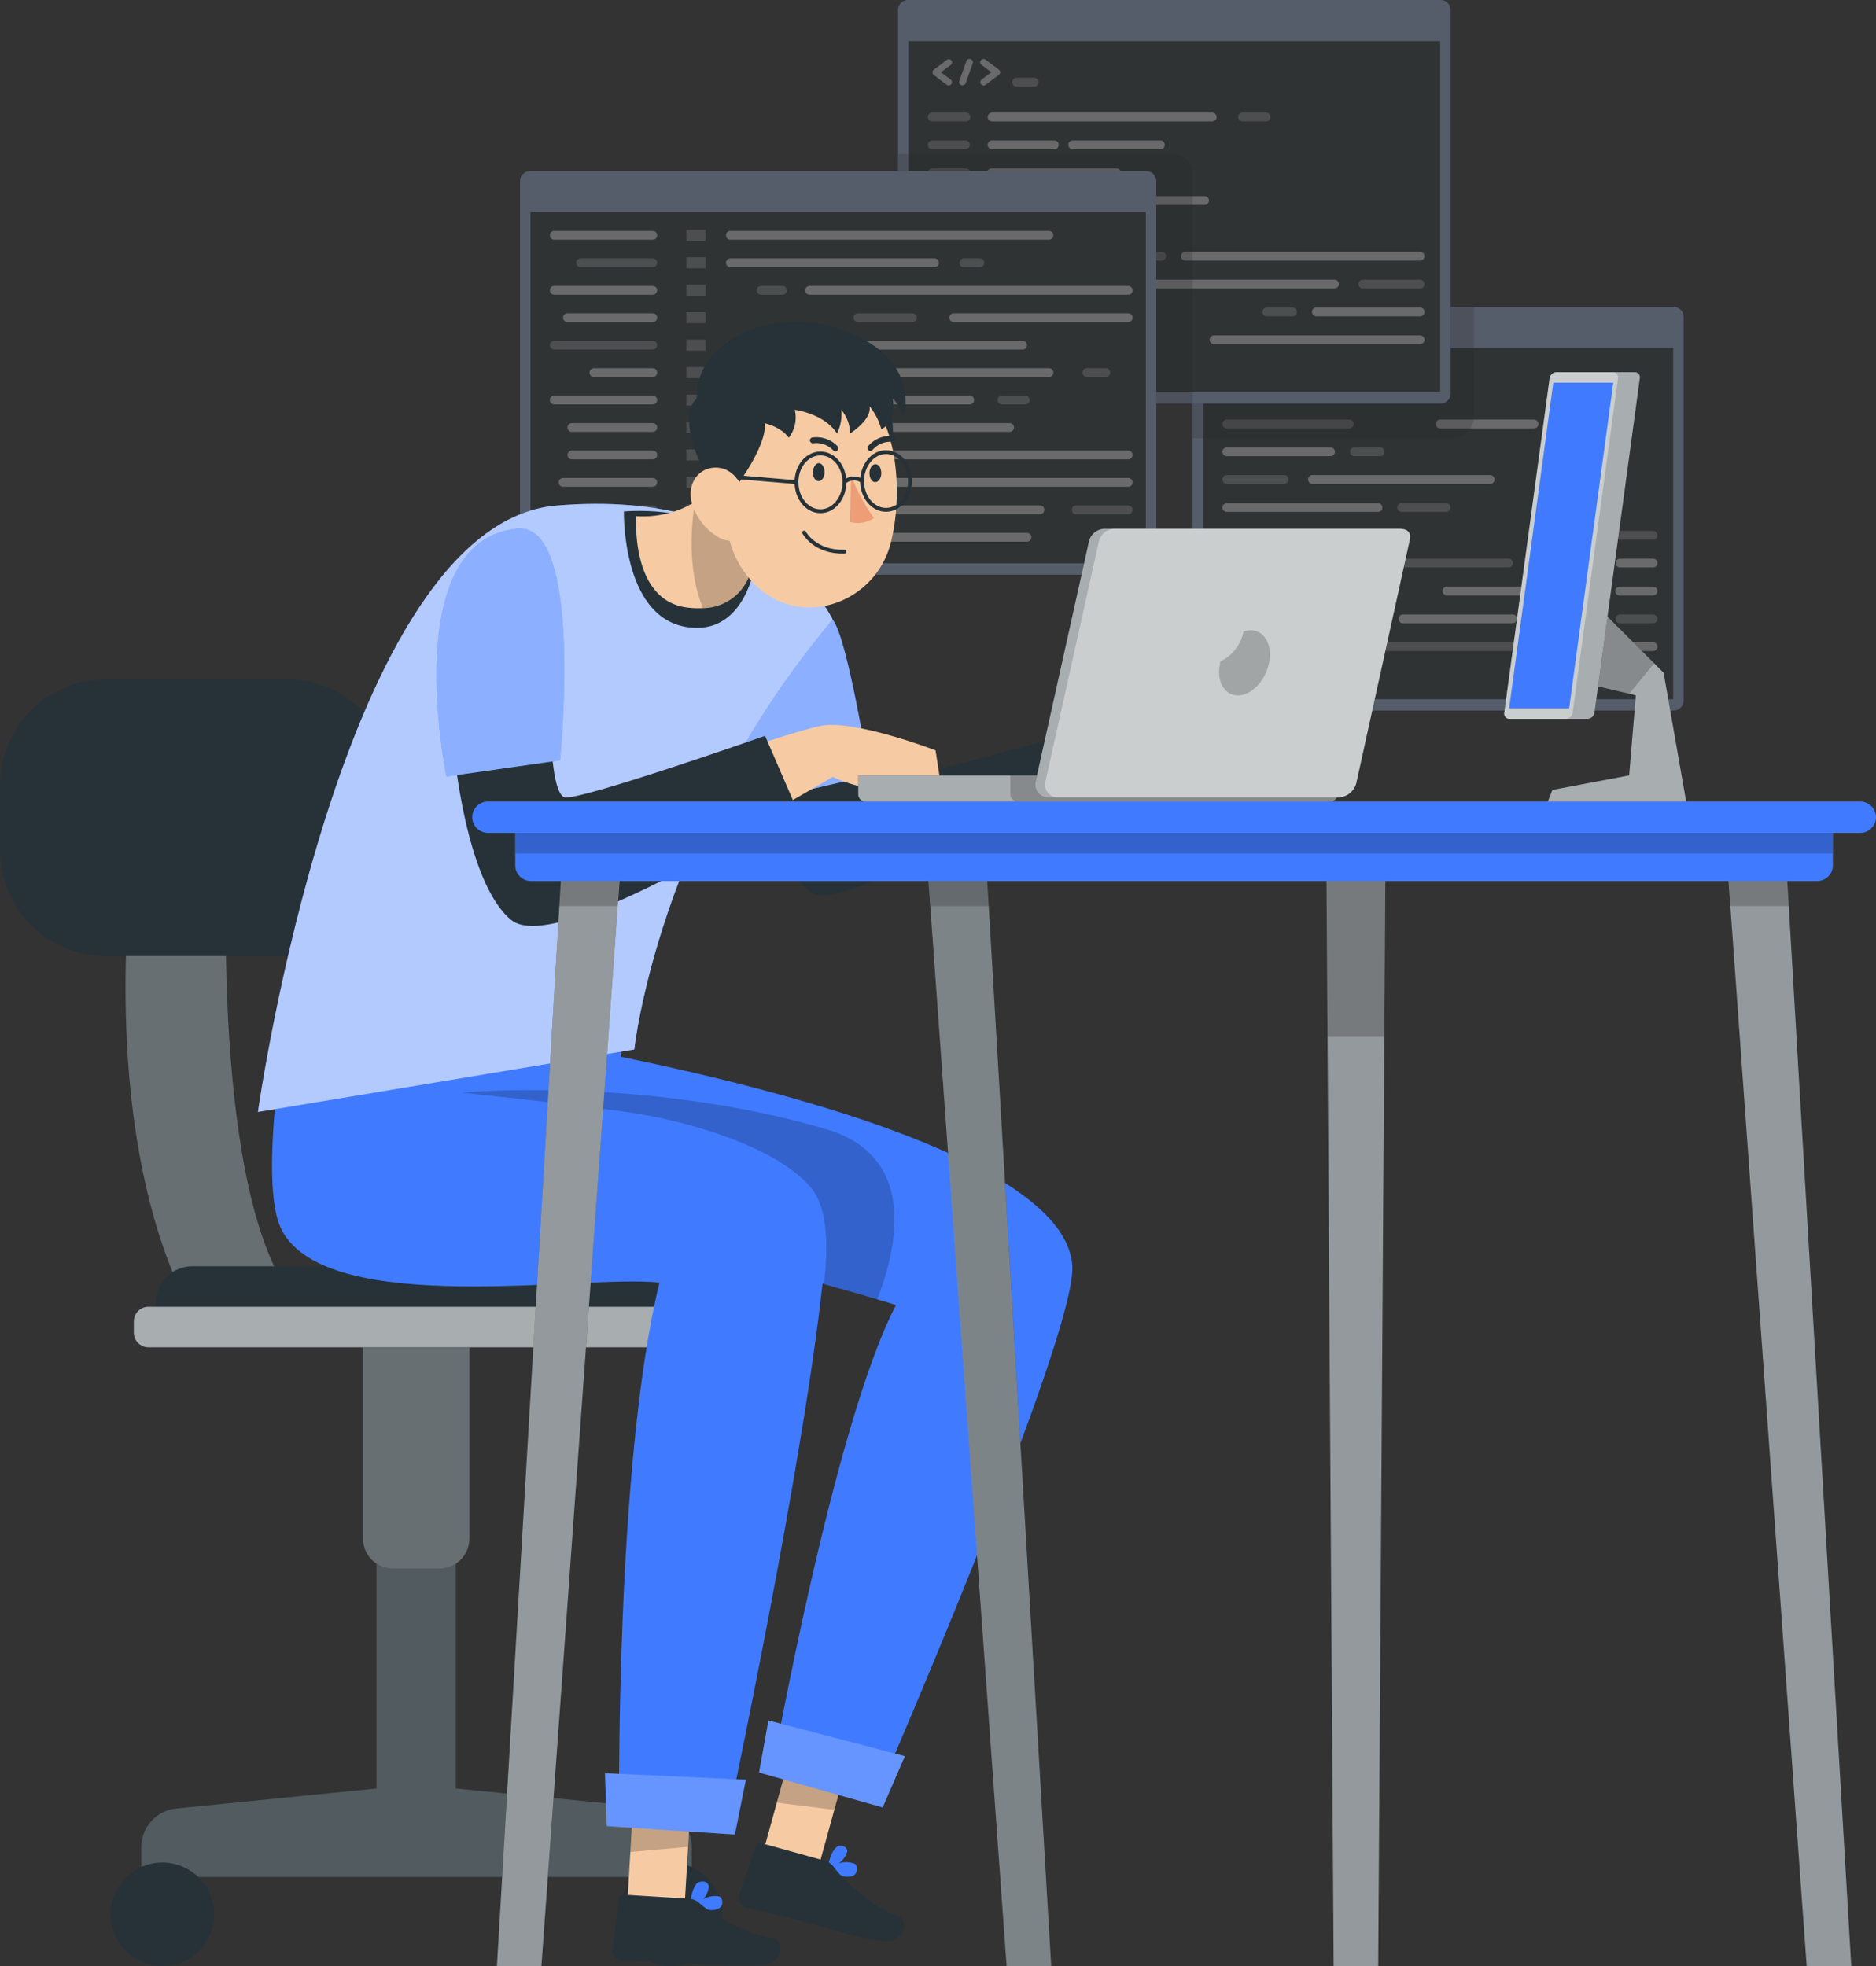 <svg xmlns="http://www.w3.org/2000/svg" width="681.815" height="714.575" viewBox="0 0 681.815 714.575">
  <rect x="0" y="0" width="681.815" height="714.575" fill="#333333" stroke="none"/>
  <g id="hero" transform="translate(-933 -11)">
    <g id="_4Asset_2" data-name="4Asset 2" transform="translate(1122 11)" opacity="0.27">
      <path id="Rectangle-path" d="M3.664,0h171.12a3.664,3.664,0,0,1,3.664,3.664V143.007a3.664,3.664,0,0,1-3.664,3.664H3.664A3.664,3.664,0,0,1,0,143.007V3.664A3.664,3.664,0,0,1,3.664,0Z" transform="translate(244.448 111.562)" fill="#407bff"/>
      <path id="Shape" d="M178.448,3.661V143.01a3.663,3.663,0,0,1-3.664,3.661H3.664A3.663,3.663,0,0,1,0,143.01V3.661A3.679,3.679,0,0,1,3.664,0H174.752a3.679,3.679,0,0,1,3.7,3.661Z" transform="translate(244.448 111.562)" fill="#fff" opacity="0.6"/>
      <path id="Rectangle-path-2" data-name="Rectangle-path" d="M0,0H170.848V127.645H0Z" transform="translate(248.24 126.478)" fill="#263238"/>
      <path id="Shape-2" data-name="Shape" d="M5.3,9.315a1.2,1.2,0,0,0,.72.224,1.184,1.184,0,0,0,.96-.48A1.2,1.2,0,0,0,6.72,7.38L3.184,4.774,6.72,2.168A1.2,1.2,0,1,0,5.3.234L.5,3.815a1.215,1.215,0,0,0-.5.959,1.279,1.279,0,0,0,.5.975Z" transform="translate(256.848 133.072)" fill="#fff" opacity="0.5"/>
      <path id="Shape-3" data-name="Shape" d="M4.094,4.828.558,7.45a1.2,1.2,0,0,0,.72,2.158A1.217,1.217,0,0,0,2,9.369L6.8,5.787a1.183,1.183,0,0,0,0-1.919L2,.3A1.2,1.2,0,1,0,.574,2.222Z" transform="translate(274.306 133.002)" fill="#fff" opacity="0.5"/>
      <path id="Shape-4" data-name="Shape" d="M.909,9.631a1.1,1.1,0,0,0,.4,0,1.2,1.2,0,0,0,1.12-.8L4.957,1.685a1.2,1.2,0,0,0-.72-1.6,1.216,1.216,0,0,0-1.6.735L.109,7.968a1.2,1.2,0,0,0,.8,1.663Z" transform="translate(266.643 132.915)" fill="#fff" opacity="0.5"/>
      <path id="Shape-5" data-name="Shape" d="M1.6,3.2H8A1.6,1.6,0,1,0,8,0H1.6a1.6,1.6,0,1,0,0,3.2Z" transform="translate(285.952 139.812)" fill="#fff" opacity="0.5"/>
      <path id="Shape-6" data-name="Shape" d="M100.608,0H1.6a1.6,1.6,0,1,0,0,3.2h99.008a1.6,1.6,0,1,0,0-3.2Z" transform="translate(289.44 233.42)" fill="#fff" opacity="0.5"/>
      <path id="Shape-7" data-name="Shape" d="M13.84,0H1.6a1.6,1.6,0,1,0,0,3.2H13.84a1.6,1.6,0,1,0,0-3.2Z" transform="translate(397.952 233.42)" fill="#fff"/>
      <path id="Shape-8" data-name="Shape" d="M1.6,3.2H41.456a1.6,1.6,0,1,0,0-3.2H1.6a1.6,1.6,0,1,0,0,3.2Z" transform="translate(319.296 223.332)" fill="#fff"/>
      <path id="Shape-9" data-name="Shape" d="M24.208,3.2a1.6,1.6,0,1,0,0-3.2H1.6a1.6,1.6,0,1,0,0,3.2Z" transform="translate(365.84 223.332)" fill="#fff" opacity="0.5"/>
      <path id="Shape-10" data-name="Shape" d="M13.632,0H1.6a1.6,1.6,0,1,0,0,3.2H13.632a1.6,1.6,0,1,0,0-3.2Z" transform="translate(398.16 223.332)" fill="#fff" opacity="0.5"/>
      <path id="Shape-11" data-name="Shape" d="M54.912,0H1.6a1.6,1.6,0,1,0,0,3.2H54.912a1.6,1.6,0,1,0,0-3.2Z" transform="translate(335.296 213.211)" fill="#fff"/>
      <path id="Shape-12" data-name="Shape" d="M13.76,0H1.6a1.6,1.6,0,1,0,0,3.2H13.76a1.6,1.6,0,1,0,0-3.2Z" transform="translate(398.032 213.211)" fill="#fff"/>
      <path id="Shape-13" data-name="Shape" d="M57.6,1.6A1.6,1.6,0,0,0,56,0H1.6a1.6,1.6,0,1,0,0,3.2H56A1.6,1.6,0,0,0,57.6,1.6Z" transform="translate(303.248 203.043)" fill="#fff" opacity="0.5"/>
      <path id="Shape-14" data-name="Shape" d="M1.6,0a1.6,1.6,0,1,0,0,3.2H22.672a1.6,1.6,0,1,0,0-3.2Z" transform="translate(367.504 203.043)" fill="#fff" opacity="0.5"/>
      <path id="Shape-15" data-name="Shape" d="M13.616,0H1.6a1.6,1.6,0,1,0,0,3.2H13.616a1.6,1.6,0,1,0,0-3.2Z" transform="translate(398.176 203.043)" fill="#fff"/>
      <path id="Shape-16" data-name="Shape" d="M1.6,3.2H12.064a1.6,1.6,0,1,0,0-3.2H1.6a1.6,1.6,0,1,0,0,3.2Z" transform="translate(370.496 192.971)" fill="#fff"/>
      <path id="Shape-17" data-name="Shape" d="M1.6,3.2H23.392a1.6,1.6,0,1,0,0-3.2H1.6a1.6,1.6,0,1,0,0,3.2Z" transform="translate(388.4 192.971)" fill="#fff" opacity="0.5"/>
      <path id="Shape-18" data-name="Shape" d="M58.112,1.6a1.6,1.6,0,0,0-1.6-1.6H1.6a1.6,1.6,0,1,0,0,3.2H56.512A1.6,1.6,0,0,0,58.112,1.6Z" transform="translate(255.296 182.851)" fill="#fff"/>
      <path id="Shape-19" data-name="Shape" d="M1.6,3.2H17.744a1.6,1.6,0,1,0,0-3.2H1.6a1.6,1.6,0,1,0,0,3.2Z" transform="translate(318.848 182.851)" fill="#fff" opacity="0.5"/>
      <path id="Shape-20" data-name="Shape" d="M1.6,3.2H22.4a1.6,1.6,0,1,0,0-3.2H1.6a1.6,1.6,0,1,0,0,3.2Z" transform="translate(255.296 172.667)" fill="#fff" opacity="0.5"/>
      <path id="Shape-21" data-name="Shape" d="M67.792,1.6a1.6,1.6,0,0,0-1.6-1.6H1.6a1.6,1.6,0,1,0,0,3.2H66.176a1.6,1.6,0,0,0,1.616-1.6Z" transform="translate(286.4 172.667)" fill="#fff"/>
      <path id="Shape-22" data-name="Shape" d="M1.6,3.2H39.28a1.6,1.6,0,1,0,0-3.2H1.6a1.6,1.6,0,1,0,0,3.2Z" transform="translate(255.296 162.61)" fill="#fff"/>
      <path id="Shape-23" data-name="Shape" d="M0,1.6A1.6,1.6,0,0,0,1.6,3.2h9.328a1.6,1.6,0,1,0,0-3.2H1.6A1.6,1.6,0,0,0,0,1.6Z" transform="translate(301.664 162.61)" fill="#fff" opacity="0.5"/>
      <path id="Shape-24" data-name="Shape" d="M1.6,3.2H46.1a1.6,1.6,0,1,0,0-3.2H1.6a1.6,1.6,0,1,0,0,3.2Z" transform="translate(255.296 152.49)" fill="#fff" opacity="0.5"/>
      <path id="Shape-25" data-name="Shape" d="M1.6,3.2H35.728a1.6,1.6,0,1,0,0-3.2H1.6a1.6,1.6,0,1,0,0,3.2Z" transform="translate(332.8 152.49)" fill="#fff"/>
      <path id="Shape-26" data-name="Shape" d="M102.224,0V39.745a8,8,0,0,1-8,7.994H0V3.661A3.679,3.679,0,0,1,3.664,0Z" transform="translate(244.448 111.562)" opacity="0.2"/>
      <path id="Rectangle-path-3" data-name="Rectangle-path" d="M3.664,0h193.52a3.664,3.664,0,0,1,3.664,3.664V143.007a3.664,3.664,0,0,1-3.664,3.664H3.664A3.664,3.664,0,0,1,0,143.007V3.664A3.664,3.664,0,0,1,3.664,0Z" transform="translate(137.376)" fill="#407bff"/>
      <path id="Shape-27" data-name="Shape" d="M200.848,3.661V143.01a3.663,3.663,0,0,1-3.664,3.661H3.664A3.647,3.647,0,0,1,0,143.01V3.661A3.663,3.663,0,0,1,3.664,0h193.6A3.679,3.679,0,0,1,200.848,3.661Z" transform="translate(137.376)" fill="#fff" opacity="0.6"/>
      <path id="Rectangle-path-4" data-name="Rectangle-path" d="M0,0H193.248V127.645H0Z" transform="translate(141.168 14.916)" fill="#263238"/>
      <path id="Shape-28" data-name="Shape" d="M5.163,9.273a1.2,1.2,0,0,0,.72.224,1.184,1.184,0,0,0,.96-.48,1.2,1.2,0,0,0-.256-1.679L3.051,4.733,6.587,2.127a1.2,1.2,0,0,0,.3-1.679,1.217,1.217,0,0,0-1.6-.256L.491,3.774a1.2,1.2,0,0,0,0,1.935Z" transform="translate(149.909 21.551)" fill="#fff"/>
      <path id="Shape-29" data-name="Shape" d="M4.094,4.828.558,7.45a1.2,1.2,0,0,0,.72,2.158A1.217,1.217,0,0,0,2,9.369L6.8,5.787a1.183,1.183,0,0,0,0-1.919L2,.3A1.2,1.2,0,1,0,.574,2.222Z" transform="translate(167.218 21.44)" fill="#fff"/>
      <path id="Shape-30" data-name="Shape" d="M.87,9.558a1.233,1.233,0,0,0,.4,0,1.2,1.2,0,0,0,1.136-.8L4.934,1.612A1.167,1.167,0,0,0,4.214.093a1.2,1.2,0,0,0-1.6.719L.086,7.959a1.2,1.2,0,0,0,.784,1.6Z" transform="translate(159.594 21.426)" fill="#fff"/>
      <path id="Shape-31" data-name="Shape" d="M1.6,3.2H8A1.6,1.6,0,1,0,8,0H1.6a1.6,1.6,0,1,0,0,3.2Z" transform="translate(178.88 28.25)" fill="#fff" opacity="0.5"/>
      <path id="Shape-32" data-name="Shape" d="M1.6,3.2h8.544a1.6,1.6,0,1,0,0-3.2H1.6a1.6,1.6,0,1,0,0,3.2Z" transform="translate(260.976 40.928)" fill="#fff" opacity="0.5"/>
      <path id="Shape-33" data-name="Shape" d="M0,1.6A1.6,1.6,0,0,0,1.6,3.2h80a1.6,1.6,0,1,0,0-3.2H1.6A1.6,1.6,0,0,0,0,1.6Z" transform="translate(169.968 40.928)" fill="#fff"/>
      <path id="Shape-34" data-name="Shape" d="M1.6,3.2H13.84a1.6,1.6,0,1,0,0-3.2H1.6a1.6,1.6,0,1,0,0,3.2Z" transform="translate(148.224 40.928)" fill="#fff" opacity="0.5"/>
      <path id="Shape-35" data-name="Shape" d="M33.456,3.2a1.6,1.6,0,1,0,0-3.2H1.6a1.6,1.6,0,1,0,0,3.2Z" transform="translate(199.264 51.049)" fill="#fff"/>
      <path id="Shape-36" data-name="Shape" d="M1.6,3.2H24.208a1.6,1.6,0,1,0,0-3.2H1.6a1.6,1.6,0,1,0,0,3.2Z" transform="translate(169.968 51.049)" fill="#fff"/>
      <path id="Shape-37" data-name="Shape" d="M1.6,3.2H13.632a1.6,1.6,0,1,0,0-3.2H1.6a1.6,1.6,0,1,0,0,3.2Z" transform="translate(148.224 51.049)" fill="#fff" opacity="0.5"/>
      <path id="Shape-38" data-name="Shape" d="M48.512,1.6a1.6,1.6,0,0,0-1.6-1.6H1.6a1.6,1.6,0,1,0,0,3.2H46.912A1.6,1.6,0,0,0,48.512,1.6Z" transform="translate(169.808 61.169)" fill="#fff"/>
      <path id="Shape-39" data-name="Shape" d="M1.6,3.2H13.76a1.6,1.6,0,1,0,0-3.2H1.6a1.6,1.6,0,1,0,0,3.2Z" transform="translate(148.224 61.169)" fill="#fff" opacity="0.5"/>
      <path id="Shape-40" data-name="Shape" d="M1.6,3.2H48A1.6,1.6,0,1,0,48,0H1.6a1.6,1.6,0,1,0,0,3.2Z" transform="translate(200.768 71.289)" fill="#fff"/>
      <path id="Shape-41" data-name="Shape" d="M1.6,0a1.6,1.6,0,1,0,0,3.2H22.672a1.6,1.6,0,1,0,0-3.2Z" transform="translate(169.84 71.289)" fill="#fff"/>
      <path id="Shape-42" data-name="Shape" d="M1.6,3.2H13.616a1.6,1.6,0,1,0,0-3.2H1.6a1.6,1.6,0,1,0,0,3.2Z" transform="translate(148.224 71.289)" fill="#fff" opacity="0.5"/>
      <path id="Shape-43" data-name="Shape" d="M12.064,0H1.6a1.6,1.6,0,1,0,0,3.2H12.064a1.6,1.6,0,1,0,0-3.2Z" transform="translate(177.456 81.409)" fill="#fff"/>
      <path id="Shape-44" data-name="Shape" d="M23.392,0H1.6a1.6,1.6,0,1,0,0,3.2H23.392a1.6,1.6,0,1,0,0-3.2Z" transform="translate(148.224 81.409)" fill="#fff"/>
      <path id="Shape-45" data-name="Shape" d="M0,1.6A1.6,1.6,0,0,0,1.6,3.2H86.912a1.6,1.6,0,1,0,0-3.2H1.6A1.6,1.6,0,0,0,0,1.6Z" transform="translate(240.208 91.529)" fill="#fff"/>
      <path id="Shape-46" data-name="Shape" d="M1.6,0a1.6,1.6,0,1,0,0,3.2H17.744a1.6,1.6,0,1,0,0-3.2Z" transform="translate(215.424 91.529)" fill="#fff" opacity="0.5"/>
      <path id="Shape-47" data-name="Shape" d="M22.4,0H1.6a1.6,1.6,0,1,0,0,3.2H22.4a1.6,1.6,0,1,0,0-3.2Z" transform="translate(304.72 101.65)" fill="#fff" opacity="0.5"/>
      <path id="Shape-48" data-name="Shape" d="M90.176,1.6a1.6,1.6,0,0,0-1.6-1.6H1.6a1.6,1.6,0,1,0,0,3.2H88.576A1.6,1.6,0,0,0,90.176,1.6Z" transform="translate(207.424 101.65)" fill="#fff"/>
      <path id="Shape-49" data-name="Shape" d="M39.28,0H1.6a1.6,1.6,0,1,0,0,3.2H39.28a1.6,1.6,0,1,0,0-3.2Z" transform="translate(287.84 111.77)" fill="#fff"/>
      <path id="Shape-50" data-name="Shape" d="M1.6,0a1.6,1.6,0,1,0,0,3.2h9.328a1.6,1.6,0,1,0,0-3.2Z" transform="translate(269.824 111.77)" fill="#fff" opacity="0.5"/>
      <path id="Shape-51" data-name="Shape" d="M76.5,0H1.6a1.6,1.6,0,1,0,0,3.2H76.5a1.6,1.6,0,1,0,0-3.2Z" transform="translate(250.624 121.89)" fill="#fff"/>
      <path id="Shape-52" data-name="Shape" d="M27.776,0H1.6a1.6,1.6,0,1,0,0,3.2H27.776a1.6,1.6,0,1,0,0-3.2Z" transform="translate(191.424 121.89)" fill="#fff"/>
      <path id="Shape-53" data-name="Shape" d="M107.072,7.162V90.714H3.664A3.647,3.647,0,0,1,0,87.053V0H99.952a7.117,7.117,0,0,1,7.12,7.162Z" transform="translate(137.376 55.957)" opacity="0.2"/>
      <path id="Rectangle-path-5" data-name="Rectangle-path" d="M3.664,0h223.92a3.664,3.664,0,0,1,3.664,3.664V143.007a3.664,3.664,0,0,1-3.664,3.664H3.664A3.664,3.664,0,0,1,0,143.007V3.664A3.664,3.664,0,0,1,3.664,0Z" transform="translate(0 62.192)" fill="#407bff"/>
      <path id="Rectangle-path-6" data-name="Rectangle-path" d="M3.664,0h223.92a3.664,3.664,0,0,1,3.664,3.664V143.007a3.664,3.664,0,0,1-3.664,3.664H3.664A3.664,3.664,0,0,1,0,143.007V3.664A3.664,3.664,0,0,1,3.664,0Z" transform="translate(0 62.192)" fill="#fff" opacity="0.6"/>
      <path id="Rectangle-path-7" data-name="Rectangle-path" d="M0,0H223.648V127.645H0Z" transform="translate(3.792 77.092)" fill="#263238"/>
      <path id="Shape-54" data-name="Shape" d="M37.392,0H1.6a1.6,1.6,0,1,0,0,3.2H37.392a1.6,1.6,0,1,0,0-3.2Z" transform="translate(10.848 103.92)" fill="#fff"/>
      <path id="Shape-55" data-name="Shape" d="M32.592,0H1.6a1.6,1.6,0,1,0,0,3.2H32.592a1.6,1.6,0,1,0,0-3.2Z" transform="translate(15.648 113.864)" fill="#fff"/>
      <path id="Shape-56" data-name="Shape" d="M37.392,0H1.6a1.6,1.6,0,1,0,0,3.2H37.392a1.6,1.6,0,1,0,0-3.2Z" transform="translate(10.848 123.84)" fill="#fff" opacity="0.5"/>
      <path id="Shape-57" data-name="Shape" d="M22.992,0H1.6a1.6,1.6,0,1,0,0,3.2H22.992a1.6,1.6,0,1,0,0-3.2Z" transform="translate(25.248 133.817)" fill="#fff"/>
      <path id="Shape-58" data-name="Shape" d="M37.392,0H1.6a1.6,1.6,0,1,0,0,3.2H37.392a1.6,1.6,0,1,0,0-3.2Z" transform="translate(10.848 143.793)" fill="#fff"/>
      <path id="Shape-59" data-name="Shape" d="M30.992,0H1.6a1.6,1.6,0,1,0,0,3.2H30.992a1.6,1.6,0,1,0,0-3.2Z" transform="translate(17.248 153.769)" fill="#fff"/>
      <path id="Shape-60" data-name="Shape" d="M30.992,0H1.6a1.6,1.6,0,1,0,0,3.2H30.992a1.6,1.6,0,1,0,0-3.2Z" transform="translate(17.248 163.746)" fill="#fff"/>
      <path id="Shape-61" data-name="Shape" d="M34.192,0H1.6a1.6,1.6,0,1,0,0,3.2H34.192a1.6,1.6,0,1,0,0-3.2Z" transform="translate(14.048 173.722)" fill="#fff"/>
      <path id="Shape-62" data-name="Shape" d="M22.992,0H1.6a1.6,1.6,0,1,0,0,3.2H22.992a1.6,1.6,0,1,0,0-3.2Z" transform="translate(25.248 183.698)" fill="#fff" opacity="0.5"/>
      <path id="Shape-63" data-name="Shape" d="M27.792,0H1.6a1.6,1.6,0,1,0,0,3.2H27.792a1.6,1.6,0,1,0,0-3.2Z" transform="translate(20.448 93.911)" fill="#fff" opacity="0.5"/>
      <path id="Shape-64" data-name="Shape" d="M37.392,0H1.6a1.6,1.6,0,1,0,0,3.2H37.392a1.6,1.6,0,1,0,0-3.2Z" transform="translate(10.848 83.935)" fill="#fff"/>
      <path id="Shape-65" data-name="Shape" d="M37.392,0H1.6a1.6,1.6,0,1,0,0,3.2H37.392a1.6,1.6,0,1,0,0-3.2Z" transform="translate(10.848 193.674)" fill="#fff"/>
      <path id="Rectangle-path-8" data-name="Rectangle-path" d="M0,0H6.992V4H0Z" transform="translate(60.448 103.488)" fill="#fff" opacity="0.5"/>
      <path id="Rectangle-path-9" data-name="Rectangle-path" d="M0,0H6.992V4H0Z" transform="translate(60.448 113.464)" fill="#fff" opacity="0.5"/>
      <path id="Rectangle-path-10" data-name="Rectangle-path" d="M0,0H6.992V4H0Z" transform="translate(60.448 123.441)" fill="#fff" opacity="0.5"/>
      <path id="Rectangle-path-11" data-name="Rectangle-path" d="M0,0H6.992V4H0Z" transform="translate(60.448 133.417)" fill="#fff" opacity="0.5"/>
      <path id="Rectangle-path-12" data-name="Rectangle-path" d="M0,0H6.992V4H0Z" transform="translate(60.448 143.393)" fill="#fff" opacity="0.5"/>
      <path id="Rectangle-path-13" data-name="Rectangle-path" d="M0,0H6.992V4H0Z" transform="translate(60.448 153.37)" fill="#fff" opacity="0.5"/>
      <path id="Rectangle-path-14" data-name="Rectangle-path" d="M0,0H6.992V4H0Z" transform="translate(60.448 163.346)" fill="#fff" opacity="0.5"/>
      <path id="Rectangle-path-15" data-name="Rectangle-path" d="M0,0H6.992V4H0Z" transform="translate(60.448 173.322)" fill="#fff" opacity="0.5"/>
      <path id="Rectangle-path-16" data-name="Rectangle-path" d="M0,0H6.992V4H0Z" transform="translate(60.448 183.298)" fill="#fff" opacity="0.5"/>
      <path id="Rectangle-path-17" data-name="Rectangle-path" d="M0,0H6.992V4H0Z" transform="translate(60.448 93.512)" fill="#fff" opacity="0.5"/>
      <path id="Rectangle-path-18" data-name="Rectangle-path" d="M0,0H6.992V4H0Z" transform="translate(60.448 83.535)" fill="#fff" opacity="0.5"/>
      <path id="Rectangle-path-19" data-name="Rectangle-path" d="M0,0H6.992V4H0Z" transform="translate(60.448 193.275)" fill="#fff" opacity="0.5"/>
      <path id="Shape-66" data-name="Shape" d="M0,1.6A1.6,1.6,0,0,0,1.6,3.2H117.392a1.6,1.6,0,1,0,0-3.2H1.6A1.6,1.6,0,0,0,0,1.6Z" transform="translate(103.648 103.92)" fill="#fff"/>
      <path id="Shape-67" data-name="Shape" d="M65.008,0H1.6a1.6,1.6,0,1,0,0,3.2H65.008a1.6,1.6,0,1,0,0-3.2Z" transform="translate(156.032 113.864)" fill="#fff"/>
      <path id="Shape-68" data-name="Shape" d="M21.328,0H1.6a1.6,1.6,0,1,0,0,3.2H21.328a1.6,1.6,0,1,0,0-3.2Z" transform="translate(121.248 113.864)" fill="#fff" opacity="0.5"/>
      <path id="Shape-69" data-name="Shape" d="M89.6,0H1.6a1.6,1.6,0,1,0,0,3.2h88a1.6,1.6,0,1,0,0-3.2Z" transform="translate(93.04 123.84)" fill="#fff"/>
      <path id="Shape-70" data-name="Shape" d="M1.6,3.2H7.84a1.6,1.6,0,1,0,0-3.2H1.6a1.6,1.6,0,1,0,0,3.2Z" transform="translate(74.848 123.84)" fill="#fff" opacity="0.5"/>
      <path id="Shape-71" data-name="Shape" d="M84.8,1.6A1.6,1.6,0,0,0,83.2,0H1.6a1.6,1.6,0,1,0,0,3.2H83.2A1.6,1.6,0,0,0,84.8,1.6Z" transform="translate(109.04 133.817)" fill="#fff"/>
      <path id="Shape-72" data-name="Shape" d="M1.6,3.2H24.624a1.6,1.6,0,1,0,0-3.2H1.6a1.6,1.6,0,1,0,0,3.2Z" transform="translate(74.848 133.817)" fill="#fff"/>
      <path id="Shape-73" data-name="Shape" d="M1.6,3.2H88.592a1.6,1.6,0,1,0,0-3.2H1.6a1.6,1.6,0,1,0,0,3.2Z" transform="translate(74.848 143.793)" fill="#fff"/>
      <path id="Shape-74" data-name="Shape" d="M1.6,0a1.6,1.6,0,1,0,0,3.2H46.72a1.6,1.6,0,1,0,0-3.2Z" transform="translate(131.2 153.769)" fill="#fff"/>
      <path id="Shape-75" data-name="Shape" d="M1.6,3.2H40.64a1.6,1.6,0,1,0,0-3.2H1.6a1.6,1.6,0,1,0,0,3.2Z" transform="translate(74.848 153.769)" fill="#fff"/>
      <path id="Shape-76" data-name="Shape" d="M107.792,0H1.6a1.6,1.6,0,1,0,0,3.2H107.792a1.6,1.6,0,1,0,0-3.2Z" transform="translate(113.248 163.746)" fill="#fff"/>
      <path id="Shape-77" data-name="Shape" d="M93.392,0H1.6a1.6,1.6,0,1,0,0,3.2H93.392a1.6,1.6,0,1,0,0-3.2Z" transform="translate(127.648 173.722)" fill="#fff"/>
      <path id="Shape-78" data-name="Shape" d="M20.48,0H1.6a1.6,1.6,0,1,0,0,3.2H20.48a1.6,1.6,0,1,0,0-3.2Z" transform="translate(200.56 183.698)" fill="#fff" opacity="0.5"/>
      <path id="Shape-79" data-name="Shape" d="M70.912,0H1.6a1.6,1.6,0,1,0,0,3.2H70.912a1.6,1.6,0,1,0,0-3.2Z" transform="translate(118.048 183.698)" fill="#fff"/>
      <path id="Shape-80" data-name="Shape" d="M1.6,3.2H75.792a1.6,1.6,0,1,0,0-3.2H1.6a1.6,1.6,0,1,0,0,3.2Z" transform="translate(74.848 93.911)" fill="#fff"/>
      <path id="Shape-81" data-name="Shape" d="M1.6,3.2H117.392a1.6,1.6,0,1,0,0-3.2H1.6a1.6,1.6,0,1,0,0,3.2Z" transform="translate(74.848 83.935)" fill="#fff"/>
      <path id="Shape-82" data-name="Shape" d="M50.752,0H1.6a1.6,1.6,0,1,0,0,3.2H50.752a1.6,1.6,0,1,0,0-3.2Z" transform="translate(133.488 193.674)" fill="#fff"/>
      <path id="Shape-83" data-name="Shape" d="M46.3,0H1.6a1.6,1.6,0,1,0,0,3.2H46.3a1.6,1.6,0,1,0,0-3.2Z" transform="translate(74.848 193.674)" fill="#fff" opacity="0.5"/>
      <path id="Shape-84" data-name="Shape" d="M7.376,3.2a1.6,1.6,0,1,0,0-3.2H1.6a1.6,1.6,0,1,0,0,3.2Z" transform="translate(159.728 93.911)" fill="#fff" opacity="0.5"/>
      <path id="Shape-85" data-name="Shape" d="M10.928,1.6A1.6,1.6,0,0,0,9.328,0H1.6a1.6,1.6,0,1,0,0,3.2H9.328A1.6,1.6,0,0,0,10.928,1.6Z" transform="translate(86.048 103.92)" fill="#fff" opacity="0.5"/>
      <path id="Shape-86" data-name="Shape" d="M11.664,1.6a1.6,1.6,0,0,0-1.6-1.6H1.6a1.6,1.6,0,1,0,0,3.2h8.464A1.6,1.6,0,0,0,11.664,1.6Z" transform="translate(173.536 143.793)" fill="#fff" opacity="0.5"/>
      <path id="Shape-87" data-name="Shape" d="M8.464,3.2a1.6,1.6,0,1,0,0-3.2H1.6a1.6,1.6,0,1,0,0,3.2Z" transform="translate(204.432 133.817)" fill="#fff" opacity="0.5"/>
      <path id="Shape-88" data-name="Shape" d="M1.6,0a1.6,1.6,0,1,0,0,3.2H8.5A1.6,1.6,0,1,0,8.5,0Z" transform="translate(100.384 163.746)" fill="#fff" opacity="0.5"/>
    </g>
    <g id="_4Asset_1" data-name="4Asset 1" transform="translate(933 127)">
      <path id="Shape-89" data-name="Shape" d="M12.768,109.132l72.694-7.256V0h28.813V101.876l73.011,7.177a14.126,14.126,0,0,1,12.768,14.064v10.9H0v-10.9A14.126,14.126,0,0,1,12.768,109.132Z" transform="translate(51.361 432.159)" fill="#263238"/>
      <path id="Shape-90" data-name="Shape" d="M12.768,109.132l72.694-7.256V0h28.813V101.876l73.011,7.177a14.126,14.126,0,0,1,12.768,14.064v10.9H0v-10.9A14.126,14.126,0,0,1,12.768,109.132Z" transform="translate(51.361 432.159)" fill="#fff" opacity="0.2"/>
      <path id="Oval" d="M18.848,0A18.813,18.813,0,1,1,0,18.813,18.83,18.83,0,0,1,18.848,0Z" transform="translate(224.875 560.949)" fill="#263238"/>
      <path id="Oval-2" data-name="Oval" d="M18.848,0A18.813,18.813,0,1,1,0,18.813,18.83,18.83,0,0,1,18.848,0Z" transform="translate(40.206 560.949)" fill="#263238"/>
      <path id="Shape-91" data-name="Shape" d="M10.864,0H27.756A10.907,10.907,0,0,1,38.673,10.9V90.847H0V10.924A10.907,10.907,0,0,1,10.864,0Z" transform="translate(170.606 454.086) rotate(180)" fill="#263238"/>
      <path id="Shape-92" data-name="Shape" d="M10.864,0H27.756A10.907,10.907,0,0,1,38.673,10.9V90.847H0V10.924A10.907,10.907,0,0,1,10.864,0Z" transform="translate(170.606 454.086) rotate(180)" fill="#fff" opacity="0.3"/>
      <path id="Shape-93" data-name="Shape" d="M36.716,0S31.244,135.993,69.177,159.4H25.746S-7.8,113.064,1.691,0Z" transform="translate(45.626 203.841)" fill="#263238"/>
      <path id="Shape-94" data-name="Shape" d="M36.716,0S31.244,135.993,69.177,159.4H25.746S-7.8,113.064,1.691,0Z" transform="translate(45.626 203.841)" fill="#fff" opacity="0.3"/>
      <path id="Shape-95" data-name="Shape" d="M13.217,0H180.889a13.205,13.205,0,0,1,13.217,13.193V29.447H0V13.193A13.205,13.205,0,0,1,13.217,0Z" transform="translate(56.728 344.214)" fill="#263238"/>
      <path id="Rectangle-path-20" data-name="Rectangle-path" d="M5.306,0H204.977a5.306,5.306,0,0,1,5.306,5.306V9.417a5.306,5.306,0,0,1-5.306,5.306H5.306A5.306,5.306,0,0,1,0,9.417V5.306A5.306,5.306,0,0,1,5.306,0Z" transform="translate(48.639 358.938)" fill="#263238"/>
      <path id="Rectangle-path-21" data-name="Rectangle-path" d="M5.306,0H204.977a5.306,5.306,0,0,1,5.306,5.306V9.417a5.306,5.306,0,0,1-5.306,5.306H5.306A5.306,5.306,0,0,1,0,9.417V5.306A5.306,5.306,0,0,1,5.306,0Z" transform="translate(48.639 358.938)" fill="#fff" opacity="0.6"/>
      <path id="Rectangle-path-22" data-name="Rectangle-path" d="M38.491,0h66a38.491,38.491,0,0,1,38.491,38.491V62.066a38.491,38.491,0,0,1-38.491,38.491h-66A38.491,38.491,0,0,1,0,62.066V38.491A38.491,38.491,0,0,1,38.491,0Z" transform="translate(142.982 231.467) rotate(180)" fill="#263238"/>
      <g id="_Group_" transform="translate(92.519)">
        <path id="Shape-96" data-name="Shape" d="M0,52.851l21.042-2.9L23.976,0,2.934,2.9,0,52.851Z" transform="translate(135.263 526.673)" fill="#f6cba4"/>
        <path id="Shape-97" data-name="Shape" d="M1.639,2.876,22.68,0,20.989,28.55,0,30.4,1.639,2.876Z" transform="translate(136.559 526.7)" opacity="0.2"/>
        <path id="Shape-98" data-name="Shape" d="M129.763,39.183,124.608,7.045,6.553,0S-6,66.862,3.645,84.673c17.235,31.8,110.019,15.832,137.167,18.866-16.231,66.255-14.644,195.731-14.644,195.731l38.779,2.955S194.79,162.7,200.817,96.414C204.888,51.69,167.775,52.8,129.763,39.183Z" transform="translate(6.347 246.613)" fill="#407bff"/>
        <path id="Shape-99" data-name="Shape" d="M.608,19.235l46.6,3.061L51.2,2.375,0,0,.608,19.235Z" transform="translate(127.36 528.468)" fill="#407bff"/>
        <path id="Shape-100" data-name="Shape" d="M0,48.234,21.2,49.79,34.5,1.53,13.323,0,0,48.234Z" transform="translate(183.823 512.61)" fill="#f6cba4"/>
        <path id="Shape-101" data-name="Shape" d="M5.8,10.9A26.437,26.437,0,0,1,.516,8.682H.33V8.524A.317.317,0,1,1,.3,7.89H.648C.727,7.574,1.679,1.663,4.323.238a2.464,2.464,0,0,1,2.114,0,1.925,1.925,0,0,1,1.3,1.926A7.913,7.913,0,0,1,4.586,6.44a8.74,8.74,0,0,1,5.948.158,1.926,1.926,0,0,1,.714,1.662A2.638,2.638,0,0,1,9.926,10.9a5.689,5.689,0,0,1-4.124,0Z" transform="translate(207.653 554.826)" fill="#407bff"/>
        <path id="Shape-102" data-name="Shape" d="M7.349,0,28.5,1.557l-7.587,27.6L0,26.571,7.349,0Z" transform="translate(189.797 512.61)" opacity="0.2"/>
        <path id="Shape-103" data-name="Shape" d="M182.713,277.607l-37.325-10.95s22.284-125.544,44.938-169.081c-1.692-.554-3.939-1.267-6.714-2.084-5-1.5-11.631-3.377-19.429-5.541C109.939,74.936,0,46.782,0,46.782L50.225,0s200.053,30.449,204.2,83.063C256.358,108.367,182.713,277.607,182.713,277.607Z" transform="translate(42.77 260.756)" fill="#407bff"/>
        <path id="Shape-104" data-name="Shape" d="M0,18.945,44.938,31.637,53,12.982,3.41,0,0,18.945Z" transform="translate(183.347 509.285)" fill="#407bff"/>
        <path id="Shape-105" data-name="Shape" d="M150.992,76.079c-5-1.5-11.631-3.377-19.429-5.541,1.56-12.771,1.586-27.415-4.573-34.882C114.75,20.774,83.267,11.908,65.345,8.874,50.357,6.235,0,.958,0,.958S65.345-5.3,132.171,14.151C165.213,23.808,158.737,55.973,150.992,76.079Z" transform="translate(75.337 280.168)" opacity="0.2"/>
        <path id="Shape-106" data-name="Shape" d="M.608,19.235l46.6,3.061L51.2,2.375,0,0,.608,19.235Z" transform="translate(127.36 528.468)" fill="#fff" opacity="0.2"/>
        <path id="Shape-107" data-name="Shape" d="M0,18.945,44.938,31.637,53,12.982,3.41,0,0,18.945Z" transform="translate(183.347 509.285)" fill="#fff" opacity="0.2"/>
        <path id="Shape-108" data-name="Shape" d="M31.2,6.462,8.224.077a1.507,1.507,0,0,0-1.9.95h0L.135,18.864a3.72,3.72,0,0,0,2.643,4.591c7.93,2.111,12,2.639,22.125,5.462C31.09,30.605,43.2,34.59,52.052,35.592S61.674,27.835,58,26.621c-8.67-2.9-19.033-11.9-23.526-18.022A5.975,5.975,0,0,0,31.2,6.462Z" transform="translate(175.916 553.8)" fill="#263238"/>
        <path id="Shape-109" data-name="Shape" d="M6.846,10.3A26.2,26.2,0,0,1,1.322,9.22H1.137c0-.158.079-.105,0-.158a5.6,5.6,0,0,0-.555-.211H.158L0,8.877C0,8.507.423,2.517,2.643.591A3.233,3.233,0,0,1,5,.037a1.981,1.981,0,0,1,1.8,1.61A7.508,7.508,0,0,1,4.705,6.5,8.686,8.686,0,0,1,10.6,5.42a1.849,1.849,0,0,1,1.057,1.452,2.638,2.638,0,0,1-.767,2.639,5.589,5.589,0,0,1-4.045.791Z" transform="translate(158.261 567.825)" fill="#407bff"/>
        <path id="Shape-110" data-name="Shape" d="M27.763,1.487,3.972.009A1.48,1.48,0,0,0,2.333,1.355h0L.007,20.089A3.749,3.749,0,0,0,3.47,24.047c8.327.369,12.292.158,22.786.712a197.159,197.159,0,0,0,27.941.9c8.882-.844,7.93-9.578,3.965-10-9.093-1.029-21.147-7.7-26.8-12.744A5.9,5.9,0,0,0,27.763,1.487Z" transform="translate(130.128 572.602)" fill="#263238"/>
        <path id="Shape-111" data-name="Shape" d="M0,13.589S6.661,49.606,18.662,56.545s95-42.561,95-42.561L106.714,0S37.246,18.734,36.585,18.866,33.941,3.034,33.941,3.034Z" transform="translate(184.219 152.257)" fill="#263238"/>
        <path id="Shape-112" data-name="Shape" d="M36.241,0C41.713,6.755,49.59,56.677,49.59,56.677L8.829,66.15,0,40.845Z" transform="translate(173.884 109.221)" fill="#407bff"/>
        <path id="Shape-113" data-name="Shape" d="M36.241,0C41.713,6.755,49.59,56.677,49.59,56.677L8.829,66.15,0,40.845Z" transform="translate(173.884 109.221)" fill="#fff" opacity="0.4"/>
        <path id="Shape-114" data-name="Shape" d="M0,221.037l136.8-22.718s8.565-81.11,72.112-156.2c0,0-22.072-48.154-100.45-41.479S0,221.037,0,221.037Z" transform="translate(1.216 67.107)" fill="#407bff"/>
        <path id="Shape-115" data-name="Shape" d="M0,221.037l136.8-22.718s8.565-81.11,72.112-156.2c0,0-22.072-48.154-100.45-41.479S0,221.037,0,221.037Z" transform="translate(1.216 67.107)" fill="#fff" opacity="0.6"/>
        <path id="Shape-116" data-name="Shape" d="M36.32,0s-1.375,37.494,2.8,39.579S122.337,13.087,134.814,11s41.317,8.971,41.317,8.971l2.643,17.151s-25.615-.528-39.995-7.52c0,0-92.308,55.094-112.186,51.98S0,3.694,0,3.694Z" transform="translate(71.372 136.742)" fill="#f6cba4"/>
        <path id="Shape-117" data-name="Shape" d="M35.342,0s.291,22.085,4.89,23.747S113.191,1.425,113.191,1.425L124,26.412S37.616,82.06,20.909,68.34,0,5.594,0,5.594Z" transform="translate(72.35 150.014)" fill="#263238"/>
        <path id="Shape-118" data-name="Shape" d="M29.24.059C53.8-2.58,44.915,84.283,44.915,84.283L3.6,90.167S-14.165,4.571,29.24.059Z" transform="translate(66.108 76.074)" fill="#407bff"/>
        <path id="Shape-119" data-name="Shape" d="M29.24.059C53.8-2.58,44.915,84.283,44.915,84.283L3.6,90.167S-14.165,4.571,29.24.059Z" transform="translate(66.108 76.074)" fill="#fff" opacity="0.4"/>
        <path id="Shape-120" data-name="Shape" d="M0,.178S-.816,38.306,22.6,42.185s25.879-27.2,25.879-27.2S32.729-1.906,0,.178Z" transform="translate(134.229 69.675)" fill="#263238"/>
        <path id="Shape-121" data-name="Shape" d="M54.448,36.914a18.906,18.906,0,0,0-12.556,0A18.285,18.285,0,0,1,24.313,51a31.99,31.99,0,0,1-6.027-.264C-2.174,47.943.073,17.573.073,17.573a36.558,36.558,0,0,0,21.306-5.119h0A47.183,47.183,0,0,0,35.336,0Z" transform="translate(138.653 54.022)" fill="#f6cba4"/>
        <path id="Shape-122" data-name="Shape" d="M34.269,36.914a18.906,18.906,0,0,0-12.556,0A18.285,18.285,0,0,1,4.134,51C-1.153,38-.439,23.088,1.2,12.454h0A47.183,47.183,0,0,0,15.157,0Z" transform="translate(158.832 54.022)" opacity="0.2"/>
        <path id="Shape-123" data-name="Shape" d="M4.575,6.619c-9.12,6.174-4.97,16.57,15.728,33.009,8.38-10.845,9.781-31.9,3.119-37.178S12.532,1.289,4.575,6.619Z" transform="translate(204.386 25.344)" fill="#263238"/>
        <path id="Shape-124" data-name="Shape" d="M0,31.977C1,54.194.449,67.255,11.472,78.838,28.1,96.279,55.723,86.6,61.433,64.484c5.075-19.842,2.643-52.772-19.006-62.06A30.418,30.418,0,0,0,.132,31.977Z" transform="translate(169.76 16.953)" fill="#f6cba4"/>
        <path id="Shape-125" data-name="Shape" d="M0,3.246c0,1.794.925,3.3,2.115,3.3S4.256,5.119,4.282,3.325,3.384.027,2.22,0,.159,1.478,0,3.246Z" transform="translate(202.882 52.333)" fill="#263238"/>
        <path id="Shape-126" data-name="Shape" d="M0,3.246c0,1.821.925,3.3,2.088,3.3s2.194-1.4,2.22-3.245S3.384.027,2.22,0,.026,1.452,0,3.246Z" transform="translate(223.474 52.702)" fill="#263238"/>
        <path id="Shape-127" data-name="Shape" d="M.317,0A65.926,65.926,0,0,0,8.7,15.594,10.59,10.59,0,0,1,0,17.045Z" transform="translate(216.442 56.687)" fill="#ed9e76"/>
        <path id="Shape-128" data-name="Shape" d="M9.99,1.591a1.19,1.19,0,0,1-1,.554A8.467,8.467,0,0,0,1.927,5.021a1.085,1.085,0,0,1-1.507.237A1.107,1.107,0,0,1,.183,3.781,10.583,10.583,0,0,1,9.144.034a1.056,1.056,0,0,1,1,1.082h0a1.239,1.239,0,0,1-.159.475Z" transform="translate(222.762 42.43)" fill="#263238"/>
        <path id="Shape-129" data-name="Shape" d="M9.623,5.1a1.085,1.085,0,0,1-1.11-.264A8.494,8.494,0,0,0,1.27,2.2,1.084,1.084,0,0,1,.027,1.379,1.055,1.055,0,0,1,.82.113a10.585,10.585,0,0,1,9.2,3.166,1.054,1.054,0,0,1,0,1.478h0a1.057,1.057,0,0,1-.4.343Z" transform="translate(201.85 42.906)" fill="#263238"/>
        <path id="Shape-130" data-name="Shape" d="M21.027,3.53c10.362,3.747,8.882,14.908-7.084,35.806C3.158,30.866-3.371,10.786,1.81,4.058S11.987.284,21.027,3.53Z" transform="translate(157.931 25.847)" fill="#263238"/>
        <path id="Shape-131" data-name="Shape" d="M.391,12.541a21.114,21.114,0,0,0,9.86,12.824c6.476,3.641,11.472-1.689,11.155-8.707C21.142,10.325,17.415.826,10.224.061S-1.38,5.892.391,12.541Z" transform="translate(158.478 53.961)" fill="#f6cba4"/>
        <path id="Shape-132" data-name="Shape" d="M0,0S3.859,7.283,14.644,6.94" transform="translate(199.736 77.558)" fill="none" stroke="#263238" stroke-linecap="round" stroke-linejoin="round" stroke-miterlimit="10" stroke-width="1.399"/>
        <path id="Shape-133" data-name="Shape" d="M20.652,36.086s8.776.475,12.821,5.99a12.226,12.226,0,0,0,2.194-10.159S46.24,33.21,51,40.519a15.807,15.807,0,0,0,1.56-8.6,13.838,13.838,0,0,1,3.2,8.6S63.845,35.4,62.788,30.6A22.493,22.493,0,0,1,67.1,38.962s5.287-1.847,4.15-11.24a16.773,16.773,0,0,1,3.807,6.834s6.926-19.6-19.3-30.581S-.522,6.006.007,27.721,20.652,36.086,20.652,36.086Z" transform="translate(160.686 1.022)" fill="#263238"/>
        <path id="Shape-134" data-name="Shape" d="M17.42,10.422c0,5.752-3.886,10.554-8.7,10.554S0,16.307,0,10.422,3.912,0,8.723,0,17.42,4.67,17.42,10.422Z" transform="translate(196.961 48.824)" fill="none" stroke="#263238" stroke-linecap="round" stroke-linejoin="round" stroke-miterlimit="10" stroke-width="1.399"/>
        <path id="Shape-135" data-name="Shape" d="M17.394,10.554c0,5.752-3.886,10.422-8.7,10.422S0,16.307,0,10.554,3.886,0,8.7,0,17.394,4.8,17.394,10.554Z" transform="translate(220.804 48.322)" fill="none" stroke="#263238" stroke-linecap="round" stroke-linejoin="round" stroke-miterlimit="10" stroke-width="1.399"/>
        <path id="Shape-136" data-name="Shape" d="M0,1.355A5.029,5.029,0,0,1,6.423.985" transform="translate(214.381 57.891)" fill="none" stroke="#263238" stroke-linecap="round" stroke-linejoin="round" stroke-miterlimit="10" stroke-width="1.399"/>
        <path id="Shape-137" data-name="Shape" d="M21.174,1.794,0,0" transform="translate(175.787 57.452)" fill="none" stroke="#263238" stroke-linecap="round" stroke-linejoin="round" stroke-miterlimit="10" stroke-width="1.399"/>
        <path id="Shape-138" data-name="Shape" d="M174.28,0V6.966c0,2.084-3.621,3.588-5.683,3.588H5.287C3.2,10.554,0,9.05,0,6.966V0Z" transform="translate(219.403 165.845)" fill="#263238"/>
        <path id="Shape-139" data-name="Shape" d="M174.28,0V6.966c0,2.084-3.621,3.588-5.683,3.588H5.287C3.2,10.554,0,9.05,0,6.966V0Z" transform="translate(219.403 165.845)" fill="#fff" opacity="0.6"/>
        <path id="Shape-140" data-name="Shape" d="M119.006,0V6.966c0,2.084-3.621,3.588-5.683,3.588H5.525C3.436,10.554,0,9.05,0,6.966V0Z" transform="translate(274.677 165.845)" opacity="0.2"/>
        <path id="Shape-141" data-name="Shape" d="M136.15,4.03l-19.429,88.34a6.9,6.9,0,0,1-6.318,5.277H4.191A4.618,4.618,0,0,1,.2,91.711L19.6,4.347A6.079,6.079,0,0,1,25.919.02H132.158C135.013-.033,136.784,1.075,136.15,4.03Z" transform="translate(283.703 76.166)" fill="#263238"/>
        <path id="Shape-142" data-name="Shape" d="M136.15,4.03l-19.429,88.34a6.9,6.9,0,0,1-6.318,5.277H4.191A4.618,4.618,0,0,1,.2,91.711L19.6,4.347A6.079,6.079,0,0,1,25.919.02H132.158C135.013-.033,136.784,1.075,136.15,4.03Z" transform="translate(283.703 76.166)" fill="#fff" opacity="0.6"/>
        <path id="Shape-143" data-name="Shape" d="M132.572,4.03l-19.429,88.34a6.9,6.9,0,0,1-6.318,5.277H4.208A4.645,4.645,0,0,1,.19,91.711L19.646,4.347A6.079,6.079,0,0,1,25.963.02H128.581C131.436-.033,133.207,1.075,132.572,4.03Z" transform="translate(287.281 76.166)" fill="#fff" opacity="0.4"/>
        <path id="Shape-144" data-name="Shape" d="M6.827,23.668c4.943,0,10.019-5.277,11.314-11.821S16.449,0,11.479,0A7.7,7.7,0,0,0,8.836.528,15.15,15.15,0,0,1,.4,11.32a3.845,3.845,0,0,0,0,.528C-1.13,18.365,1.857,23.668,6.827,23.668Z" transform="translate(350.562 113.073)" opacity="0.2"/>
      </g>
      <path id="Shape-145" data-name="Shape" d="M17.764,0,42.532,24.7l8.353,47.864H0l2.088-5.277,27.888-5.277,2.432-29.1-18.477-4.38L17.764,0Z" transform="translate(562.121 103.812)" fill="#263238"/>
      <path id="Shape-146" data-name="Shape" d="M50.886,72.561H0l2.088-5.277,27.888-5.277,2.432-29.1L30,32.323l-16.072-3.8L17.764,0,42.506,24.7l8.38,47.864Z" transform="translate(562.121 103.812)" fill="#fff" opacity="0.6"/>
      <path id="Shape-147" data-name="Shape" d="M25.139,21.267,16.072,32.323,0,28.523,3.833,0,25.139,21.267Z" transform="translate(576.052 103.812)" opacity="0.2"/>
      <path id="Shape-148" data-name="Shape" d="M30.343,125.994H1.926a1.875,1.875,0,0,1-1.9-2.164L16.518,2.164A2.642,2.642,0,0,1,19,0H47.419A1.848,1.848,0,0,1,49.3,2.164L32.8,123.83A2.642,2.642,0,0,1,30.343,125.994Z" transform="translate(546.687 19.271)" fill="#263238"/>
      <path id="Shape-149" data-name="Shape" d="M30.343,125.994H1.926a1.875,1.875,0,0,1-1.9-2.164L16.518,2.164A2.642,2.642,0,0,1,19,0H47.419A1.848,1.848,0,0,1,49.3,2.164L32.8,123.83A2.642,2.642,0,0,1,30.343,125.994Z" transform="translate(546.687 19.271)" fill="#fff" opacity="0.6"/>
      <path id="Shape-150" data-name="Shape" d="M22.412,125.994H1.926a1.875,1.875,0,0,1-1.9-2.164L16.518,2.164A2.642,2.642,0,0,1,19,0H39.489a1.848,1.848,0,0,1,1.877,2.164L24.871,123.83A2.642,2.642,0,0,1,22.412,125.994Z" transform="translate(546.687 19.271)" fill="#fff" opacity="0.4"/>
      <path id="Shape-151" data-name="Shape" d="M21.808,118.341H0L16.046,0H37.854L21.808,118.341Z" transform="translate(548.481 23.097)" fill="#407bff"/>
      <path id="Shape-152" data-name="Shape" d="M45.282,404.365h-16.2L0,0H21.464L45.282,404.365Z" transform="translate(336.771 194.21)" fill="#263238"/>
      <path id="Shape-153" data-name="Shape" d="M45.308,403.732H29.1L1.427,19.446,0,0H21.491l1.163,19.446L45.308,403.732Z" transform="translate(336.744 194.844)" fill="#fff" opacity="0.4"/>
      <path id="Shape-154" data-name="Shape" d="M22.654,18.47H1.427L0,0H21.491l1.163,18.47Z" transform="translate(336.744 194.844)" opacity="0.2"/>
      <path id="Shape-155" data-name="Shape" d="M18.848,404.365H2.643L0,0H21.491L18.848,404.365Z" transform="translate(482.052 194.21)" fill="#263238"/>
      <path id="Shape-156" data-name="Shape" d="M21.491,0l-.423,65.252-2.22,338.479H2.643L.423,65.252,0,0Z" transform="translate(482.052 194.844)" fill="#fff" opacity="0.5"/>
      <path id="Shape-157" data-name="Shape" d="M21.491,0l-.423,65.965H.423L0,0Z" transform="translate(482.052 194.844)" opacity="0.2"/>
      <path id="Shape-158" data-name="Shape" d="M45.282,404.365h-16.2L0,0H21.464L45.282,404.365Z" transform="translate(627.546 194.21)" fill="#263238"/>
      <path id="Shape-159" data-name="Shape" d="M45.308,403.732H29.1L1.427,19.446,0,0H21.491l1.163,19.446L45.308,403.732Z" transform="translate(627.519 194.844)" fill="#fff" opacity="0.5"/>
      <path id="Shape-160" data-name="Shape" d="M22.654,18.47H1.427L0,0H21.491l1.163,18.47Z" transform="translate(627.519 194.844)" opacity="0.2"/>
      <path id="Shape-161" data-name="Shape" d="M16.2,404.365H0L23.817,0H45.282L16.2,404.365Z" transform="translate(180.598 194.21)" fill="#263238"/>
      <path id="Shape-162" data-name="Shape" d="M45.282,0,43.854,19.446,16.178,403.732H0L22.628,19.446,23.791,0Z" transform="translate(180.598 194.844)" fill="#fff" opacity="0.5"/>
      <path id="Shape-163" data-name="Shape" d="M1.163,0H22.654L21.227,18.47H0L1.163,0Z" transform="translate(203.225 194.844)" opacity="0.2"/>
      <path id="Shape-164" data-name="Shape" d="M.132,0H478.88V14.539a5.705,5.705,0,0,1-5.815,5.594H5.71A5.7,5.7,0,0,1,0,14.433V0Z" transform="translate(187.259 184.078)" fill="#407bff"/>
      <path id="Rectangle-path-23" data-name="Rectangle-path" d="M0,0H478.669V10.132H0Z" transform="translate(187.391 184.078)" opacity="0.2"/>
      <path id="Shape-165" data-name="Shape" d="M504.442,11.4H5.71A5.7,5.7,0,0,1,0,5.7H0A5.7,5.7,0,0,1,5.71,0H504.442a5.731,5.731,0,0,1,5.736,5.7h0A5.731,5.731,0,0,1,504.442,11.4Z" transform="translate(171.637 175.318)" fill="#407bff"/>
    </g>
  </g>
</svg>
